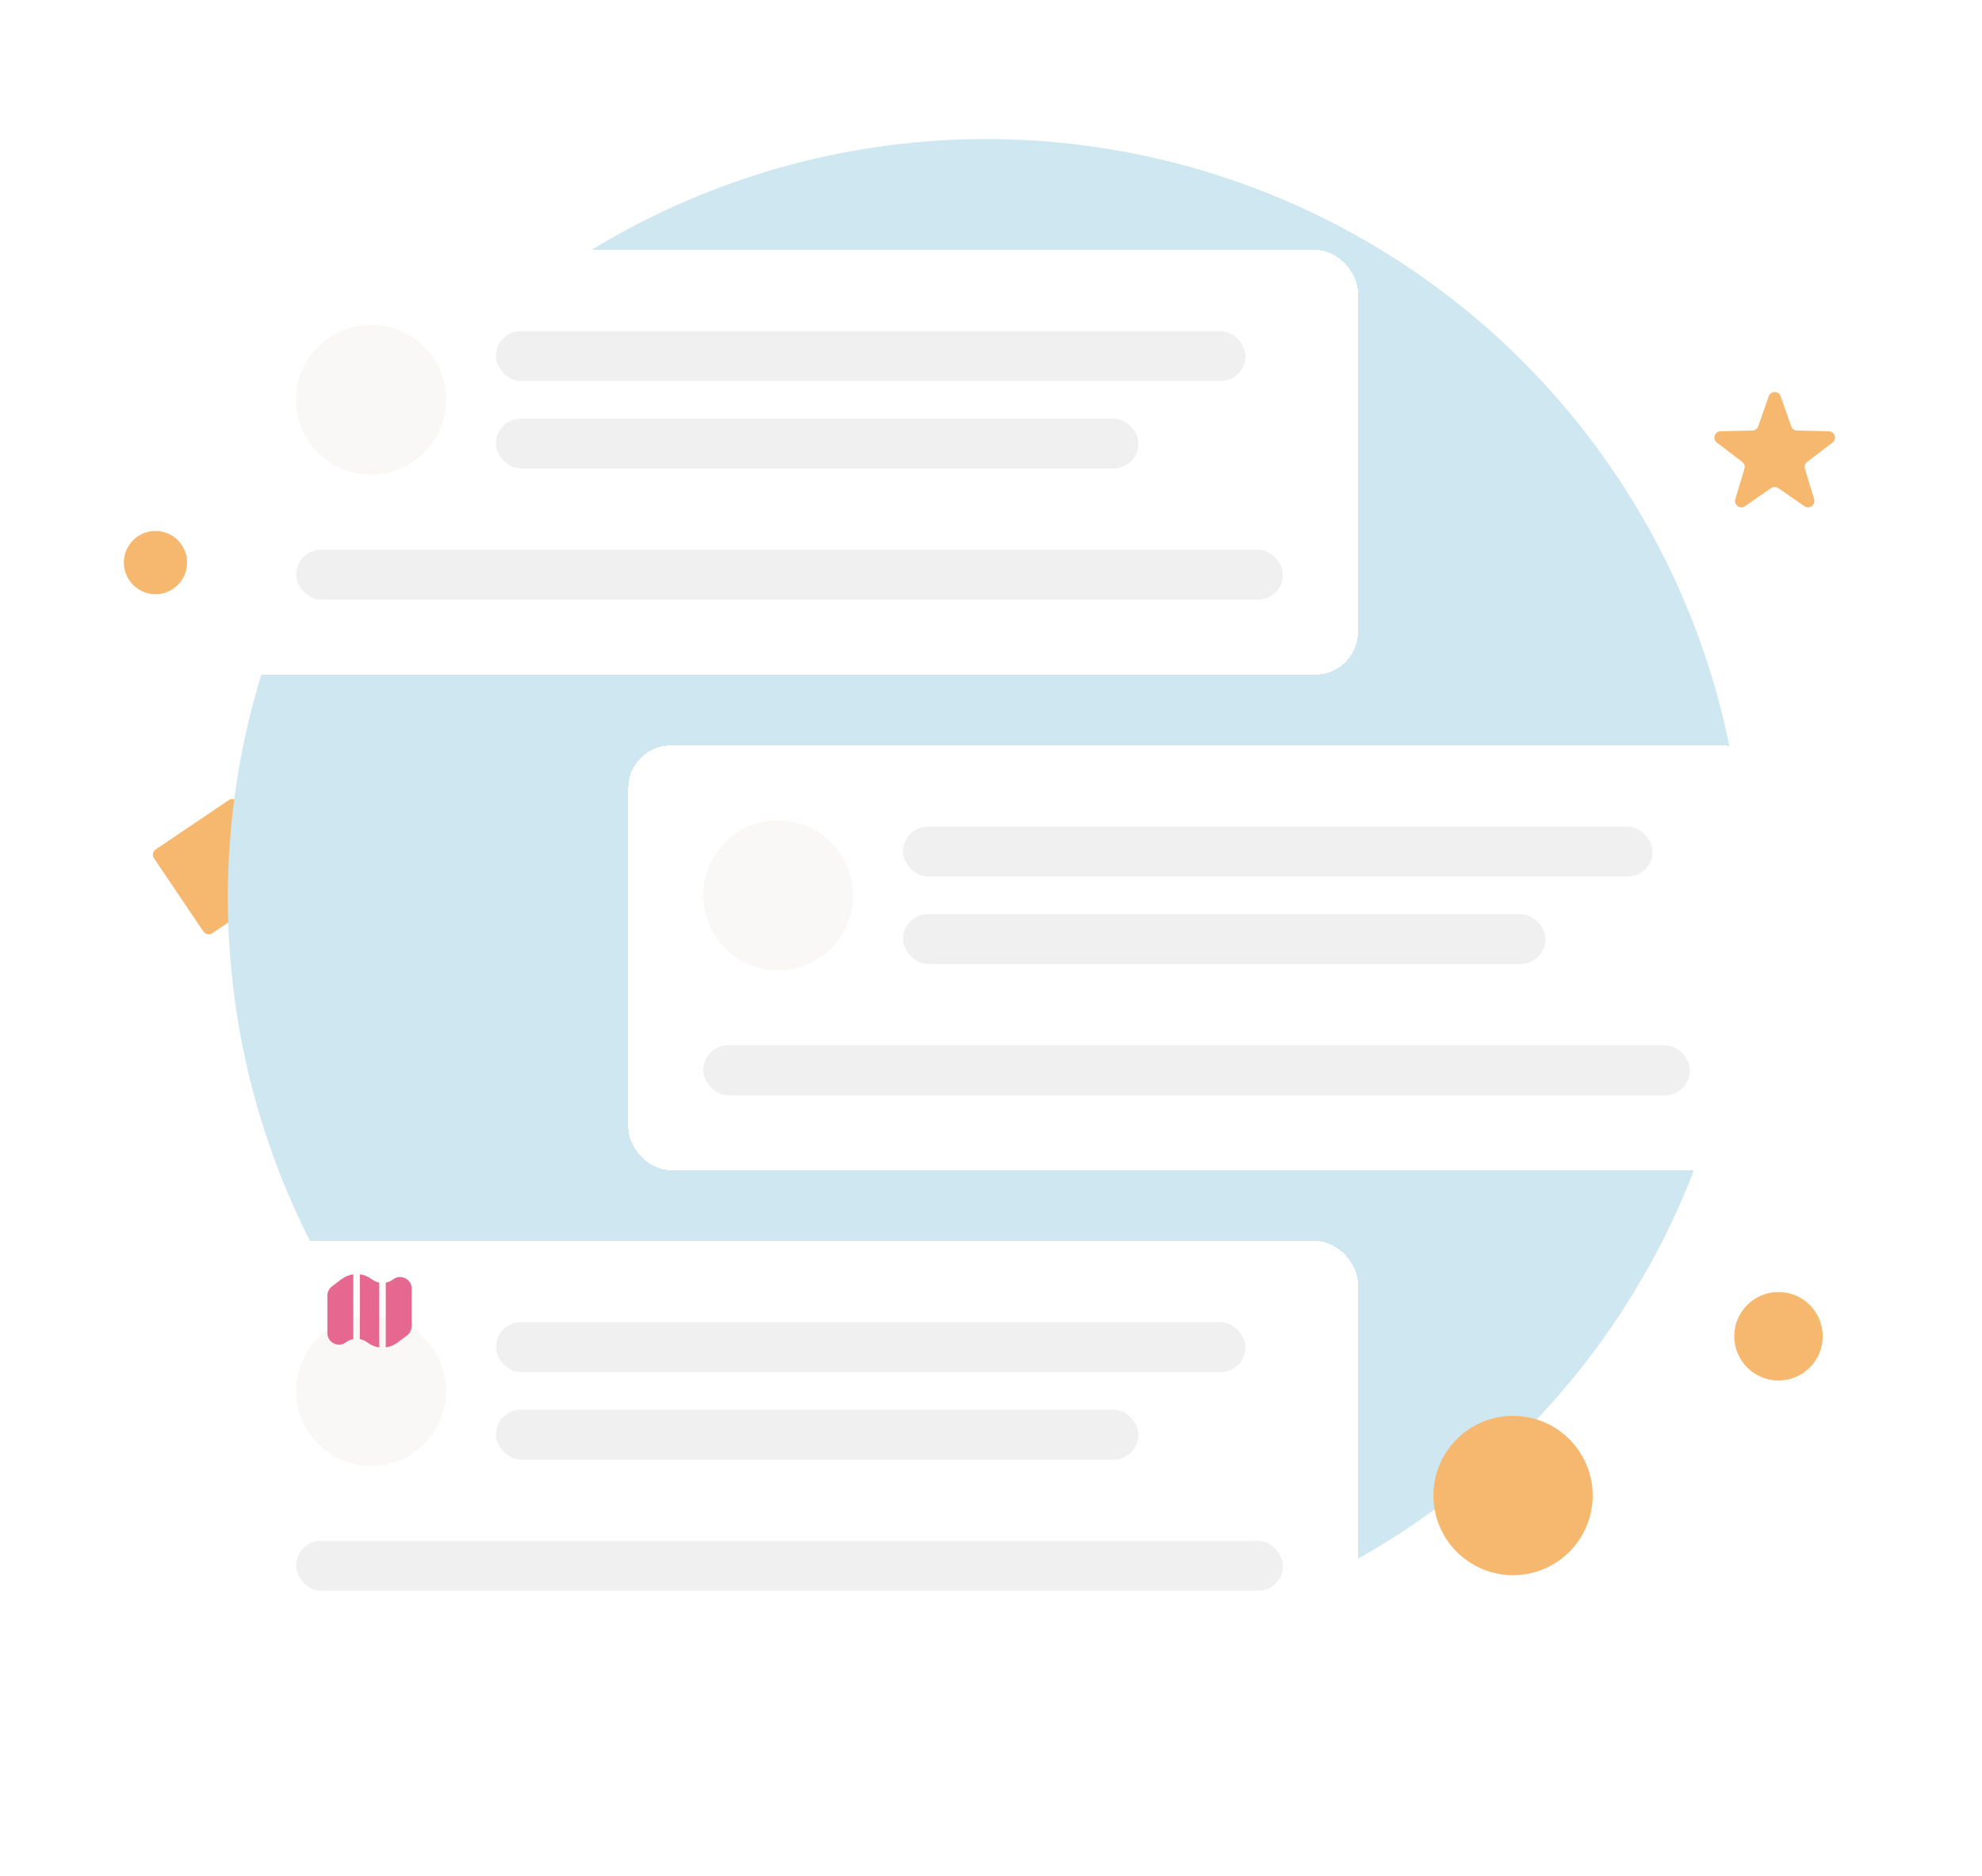 <svg width="112" height="106" viewBox="0 0 112 106" fill="none" xmlns="http://www.w3.org/2000/svg">
<path d="M99.949 22.391C100.06 22.072 100.511 22.072 100.623 22.391L101.217 24.087C101.266 24.227 101.397 24.323 101.546 24.326L103.342 24.367C103.68 24.375 103.819 24.803 103.55 25.008L102.121 26.097C102.003 26.187 101.953 26.341 101.995 26.484L102.512 28.205C102.609 28.528 102.244 28.793 101.966 28.601L100.489 27.578C100.367 27.493 100.205 27.493 100.082 27.578L98.605 28.601C98.327 28.793 97.963 28.528 98.06 28.205L98.576 26.484C98.619 26.341 98.569 26.187 98.451 26.097L97.021 25.008C96.752 24.803 96.892 24.375 97.229 24.367L99.026 24.326C99.174 24.323 99.306 24.227 99.355 24.087L99.949 22.391Z" fill="#F5B86E"/>
<rect x="8.5" y="48.195" width="5.714" height="5.714" rx="0.357" transform="rotate(-34 8.5 48.195)" fill="#F5B86E"/>
<circle cx="55.732" cy="50.714" r="42.857" fill="#CFE7F0"/>
<mask id="mask0_9402_81470" style="mask-type:alpha" maskUnits="userSpaceOnUse" x="12" y="7" width="87" height="87">
<circle cx="55.732" cy="50.714" r="42.857" fill="#CFE7F0"/>
</mask>
<g mask="url(#mask0_9402_81470)">
</g>
<g filter="url(#filter0_d_9402_81470)">
<rect x="12.5" y="10" width="64.235" height="24" rx="2.409" fill="white" shape-rendering="crispEdges"/>
<circle cx="20.97" cy="18.471" r="4.235" fill="#FAF7F7"/>
<rect x="28.029" y="14.588" width="42.353" height="2.824" rx="1.412" fill="#F0F0F0"/>
<rect x="28.029" y="19.529" width="36.303" height="2.824" rx="1.412" fill="#F0F0F0"/>
<rect x="16.734" y="26.941" width="55.765" height="2.824" rx="1.412" fill="#F0F0F0"/>
</g>
<g filter="url(#filter1_d_9402_81470)">
<rect x="12.5" y="66" width="64.235" height="24" rx="2.409" fill="white" shape-rendering="crispEdges"/>
<circle cx="20.97" cy="74.471" r="4.235" fill="#FAF7F7"/>
<rect x="28.029" y="70.588" width="42.353" height="2.824" rx="1.412" fill="#F0F0F0"/>
<rect x="28.029" y="75.529" width="36.303" height="2.824" rx="1.412" fill="#F0F0F0"/>
<rect x="16.734" y="82.941" width="55.765" height="2.824" rx="1.412" fill="#F0F0F0"/>
</g>
<g filter="url(#filter2_d_9402_81470)">
<rect x="35.5" y="38" width="64.235" height="24" rx="2.409" fill="white" shape-rendering="crispEdges"/>
<circle cx="43.97" cy="46.471" r="4.235" fill="#FAF7F7"/>
<rect x="51.029" y="42.588" width="42.353" height="2.824" rx="1.412" fill="#F0F0F0"/>
<rect x="51.029" y="47.529" width="36.303" height="2.824" rx="1.412" fill="#F0F0F0"/>
<rect x="39.734" y="54.941" width="55.765" height="2.824" rx="1.412" fill="#F0F0F0"/>
</g>
<circle cx="85.5" cy="84.5" r="4.5" fill="#F5B86E"/>
<circle cx="100.5" cy="75.5" r="2.5" fill="#F5B86E"/>
<path d="M19.966 72C19.732 72.031 19.505 72.12 19.306 72.269L18.769 72.672C18.6 72.799 18.5 72.998 18.5 73.21V75.318C18.5 75.859 19.117 76.168 19.55 75.843C19.676 75.749 19.819 75.688 19.966 75.66V72Z" fill="#E66891"/>
<path d="M20.333 75.66C20.48 75.688 20.623 75.749 20.749 75.843L20.772 75.861C20.971 76.01 21.198 76.099 21.432 76.13V72.47C21.285 72.442 21.142 72.381 21.016 72.287L20.992 72.269C20.794 72.12 20.566 72.031 20.333 72V75.66Z" fill="#E66891"/>
<path d="M21.799 72.47V76.13C22.032 76.099 22.26 76.01 22.458 75.861L22.996 75.458C23.165 75.331 23.265 75.132 23.265 74.92V72.812C23.265 72.271 22.647 71.962 22.215 72.287C22.089 72.381 21.946 72.442 21.799 72.47Z" fill="#E66891"/>
<circle cx="8.786" cy="31.786" r="1.786" fill="#F5B86E"/>
<defs>
<filter id="filter0_d_9402_81470" x="0.735" y="2.353" width="87.764" height="47.529" filterUnits="userSpaceOnUse" color-interpolation-filters="sRGB">
<feFlood flood-opacity="0" result="BackgroundImageFix"/>
<feColorMatrix in="SourceAlpha" type="matrix" values="0 0 0 0 0 0 0 0 0 0 0 0 0 0 0 0 0 0 127 0" result="hardAlpha"/>
<feOffset dy="4.118"/>
<feGaussianBlur stdDeviation="5.882"/>
<feComposite in2="hardAlpha" operator="out"/>
<feColorMatrix type="matrix" values="0 0 0 0 0 0 0 0 0 0 0 0 0 0 0 0 0 0 0.05 0"/>
<feBlend mode="normal" in2="BackgroundImageFix" result="effect1_dropShadow_9402_81470"/>
<feBlend mode="normal" in="SourceGraphic" in2="effect1_dropShadow_9402_81470" result="shape"/>
</filter>
<filter id="filter1_d_9402_81470" x="0.735" y="58.353" width="87.764" height="47.529" filterUnits="userSpaceOnUse" color-interpolation-filters="sRGB">
<feFlood flood-opacity="0" result="BackgroundImageFix"/>
<feColorMatrix in="SourceAlpha" type="matrix" values="0 0 0 0 0 0 0 0 0 0 0 0 0 0 0 0 0 0 127 0" result="hardAlpha"/>
<feOffset dy="4.118"/>
<feGaussianBlur stdDeviation="5.882"/>
<feComposite in2="hardAlpha" operator="out"/>
<feColorMatrix type="matrix" values="0 0 0 0 0 0 0 0 0 0 0 0 0 0 0 0 0 0 0.05 0"/>
<feBlend mode="normal" in2="BackgroundImageFix" result="effect1_dropShadow_9402_81470"/>
<feBlend mode="normal" in="SourceGraphic" in2="effect1_dropShadow_9402_81470" result="shape"/>
</filter>
<filter id="filter2_d_9402_81470" x="23.735" y="30.353" width="87.764" height="47.529" filterUnits="userSpaceOnUse" color-interpolation-filters="sRGB">
<feFlood flood-opacity="0" result="BackgroundImageFix"/>
<feColorMatrix in="SourceAlpha" type="matrix" values="0 0 0 0 0 0 0 0 0 0 0 0 0 0 0 0 0 0 127 0" result="hardAlpha"/>
<feOffset dy="4.118"/>
<feGaussianBlur stdDeviation="5.882"/>
<feComposite in2="hardAlpha" operator="out"/>
<feColorMatrix type="matrix" values="0 0 0 0 0 0 0 0 0 0 0 0 0 0 0 0 0 0 0.05 0"/>
<feBlend mode="normal" in2="BackgroundImageFix" result="effect1_dropShadow_9402_81470"/>
<feBlend mode="normal" in="SourceGraphic" in2="effect1_dropShadow_9402_81470" result="shape"/>
</filter>
</defs>
</svg>
